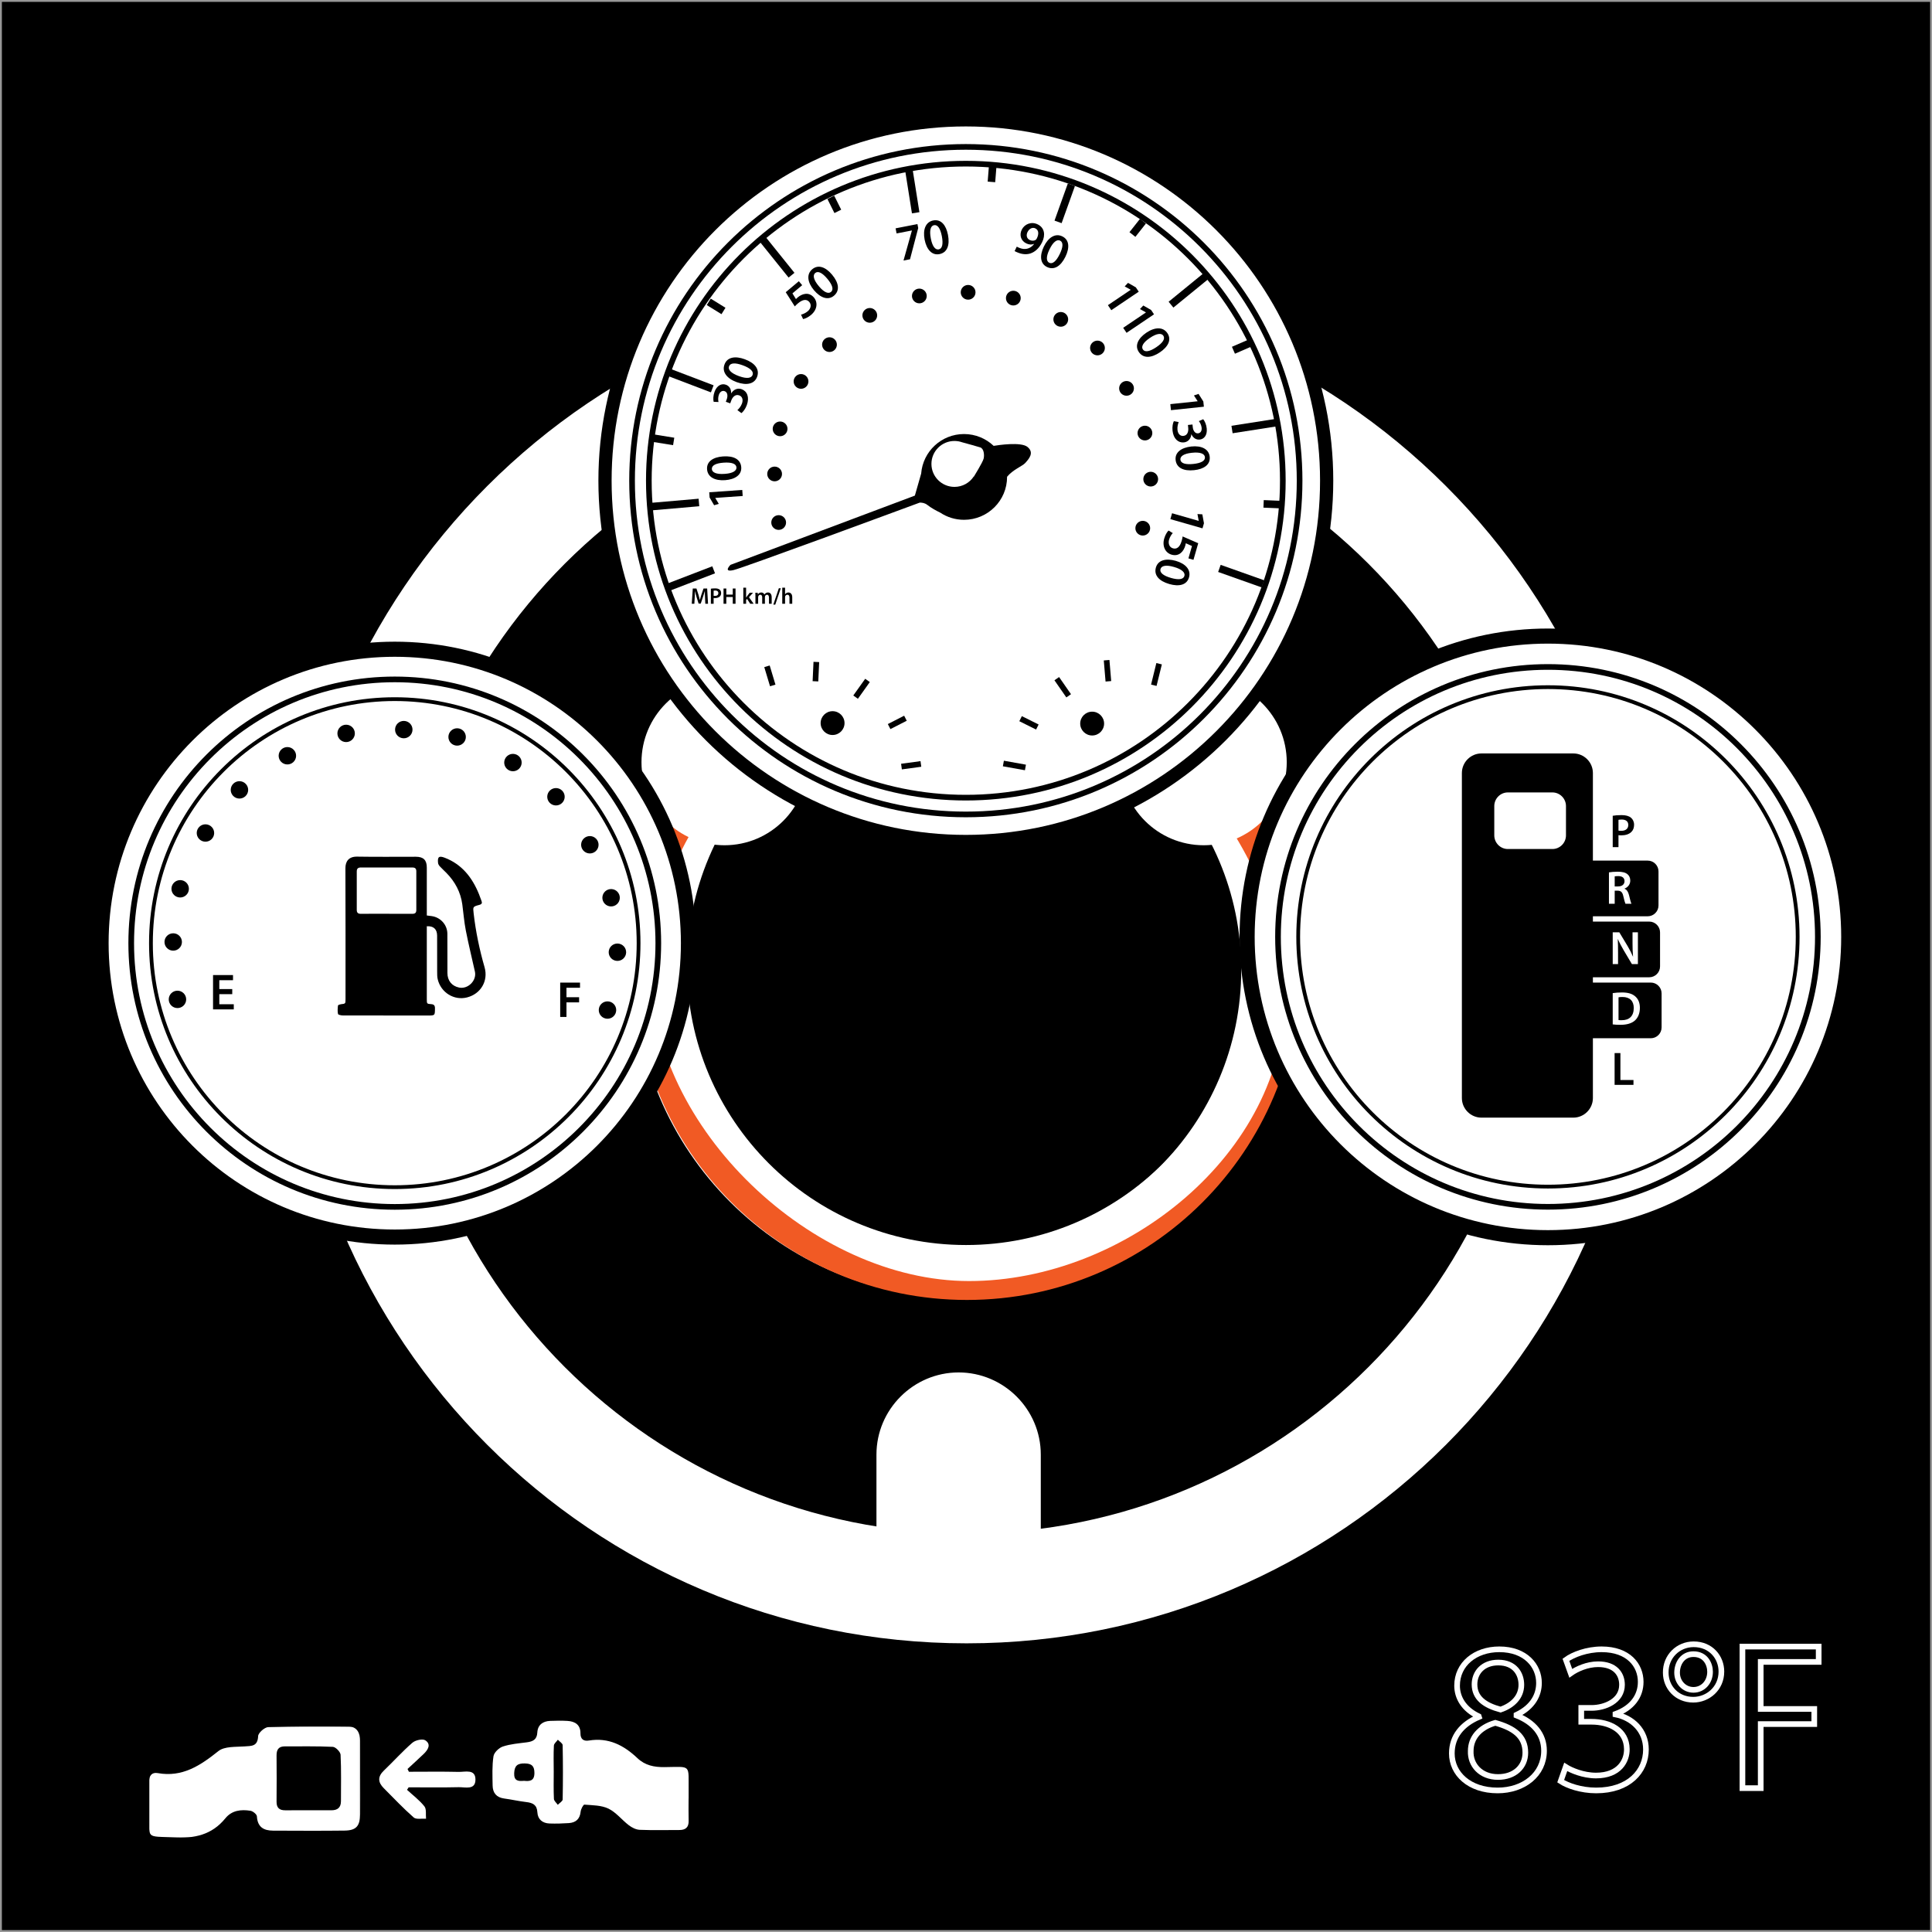 <?xml version="1.0" encoding="UTF-8"?>
<svg width="1024px" height="1024px" viewBox="0 0 1024 1024" version="1.1" xmlns="http://www.w3.org/2000/svg" xmlns:xlink="http://www.w3.org/1999/xlink">
    <!-- Generator: Sketch 61.2 (89653) - https://sketch.com -->
    <title>Desktop</title>
    <desc>Created with Sketch.</desc>
    <defs>
        <polygon id="path-1" points="0 0.987 111.959 0.987 111.959 60 0 60"></polygon>
    </defs>
    <g id="Desktop" stroke="none" stroke-width="1" fill="none" fill-rule="evenodd">
        <rect fill="#BCAEAE" x="0" y="0" width="1024" height="1024"></rect>
        <rect id="backgroundw1" stroke="#979797" fill="#FFFFFF" x="0.5" y="0.5" width="1023" height="1023"></rect>
        <g id="minitype" transform="translate(388, 472)" fill="#000000">
            <path d="M86.544,0.035 C80.342,0.107 74.135,0.154 67.934,0.021 C65.84,-0.024 64.898,0.663 64.275,2.678 C59.557,17.948 54.732,33.185 49.923,48.428 C48.263,53.694 46.555,58.946 44.868,64.204 C43.938,63.134 43.534,62.07 43.188,60.987 C36.973,41.485 30.746,21.987 24.592,2.466 C24.04,0.716 23.299,-0.02 21.366,0.022 C15.347,0.153 9.32,0.206 3.304,0.006 C0.603,-0.084 -0.009,0.824 0,3.409 C0.093,28.483 0.058,53.558 0.059,78.633 L0.059,81.733 L16.138,81.733 L16.138,23.169 C16.778,23.626 17.005,24.107 17.166,24.61 C23.03,42.881 28.916,61.145 34.703,79.441 C35.294,81.311 36.091,82.062 38.098,81.985 C42.198,81.828 46.316,81.783 50.411,81.989 C52.749,82.107 53.741,81.27 54.418,79.081 C59.82,61.62 65.33,44.193 70.815,26.758 C71.182,25.591 71.611,24.444 72.011,23.287 C72.214,23.329 72.417,23.371 72.621,23.413 L72.621,81.817 L88.754,81.817 C88.845,81.045 88.961,80.517 88.961,79.989 C88.969,54.091 88.951,28.192 89,2.294 C89.003,0.386 88.221,0.015 86.544,0.035" id="Fill-4"></path>
            <path d="M208.907,0.024 C205.534,0.214 202.132,0.244 198.763,0.023 C196.189,-0.146 195.544,0.738 195.559,3.232 C195.662,20.47 195.614,37.708 195.616,54.947 L195.616,57.85 C194.546,57.144 193.976,56.27 193.474,55.358 C183.75,37.709 174.006,20.07 164.36,2.379 C163.381,0.584 162.243,-0.018 160.268,0.036 C155.607,0.162 150.933,0.243 146.281,0.012 C143.528,-0.125 142.989,0.876 143,3.414 C143.092,25.668 143.054,47.923 143.054,70.178 C143.054,73.279 142.965,76.384 143.112,79.479 C143.148,80.237 143.93,81.586 144.403,81.601 C149.299,81.758 154.201,81.698 159.291,81.698 L159.291,24.455 C159.491,24.396 159.69,24.336 159.89,24.277 C160.184,24.697 160.519,25.094 160.765,25.54 C169.41,41.183 178.039,56.835 186.693,72.472 C188.366,75.496 189.459,79.549 192.049,81.154 C194.517,82.683 198.59,81.664 201.958,81.707 C205.209,81.749 208.46,81.717 211.944,81.717 L211.944,76.939 C211.944,52.313 211.908,27.686 212,3.061 C212.009,0.609 211.296,-0.11 208.907,0.024" id="Fill-6"></path>
            <path d="M111.271,0.01 C108.795,-0.094 107.99,0.552 108,3.171 C108.099,28.511 108.054,53.852 108.06,79.192 C108.06,80.155 108.164,81.118 108.216,82 L125,82 L125,0.064 C120.233,0.064 115.745,0.199 111.271,0.01" id="Fill-8"></path>
            <path d="M231,2.838 C231.064,28.269 231.037,53.7 231.042,79.131 C231.042,80.024 231.124,80.917 231.177,82 L247.72,82 C247.832,81.47 247.936,81.203 247.937,80.936 C247.955,54.68 247.954,28.423 248,2.166 C248.003,0.413 247.27,-0.011 245.694,0.02 C241.698,0.1 237.694,0.18 233.704,0.008 C231.474,-0.088 230.994,0.72 231,2.838" id="Fill-10"></path>
        </g>
        <path d="M509.051,668.005 C423.565,666.129 356.187,596.333 356.826,512.054 C357.492,424.128 430.837,354.54 518.513,358.288 C602.348,361.872 667.58,430.986 667.02,513.95 C666.428,601.578 594.237,669.469 509.051,668.005 L509.051,668.005 Z M920.752,416.246 C836.61,416.248 752.469,416.234 668.327,416.319 C665.59,416.322 664.084,415.435 662.601,413.218 C642.39,383.002 615.588,360.593 582.057,346.452 C547.138,331.726 510.938,328.266 473.961,336.354 C426.074,346.826 388.588,372.957 361.099,413.414 C359.715,415.451 358.378,416.309 355.858,416.307 C272.723,416.237 189.589,416.251 106.454,416.253 L100,416.253 C101.183,417.508 101.785,418.182 102.423,418.818 C109.351,425.73 116.36,432.564 123.166,439.594 C124.987,441.475 126.797,442.173 129.371,442.171 C200.328,442.104 271.285,442.109 342.242,442.109 C343.129,442.109 344.015,442.191 345.183,442.25 C344.855,443.259 344.615,444.011 344.368,444.761 C341.733,452.739 338.913,460.663 336.565,468.724 C335.779,471.422 334.825,472.25 332.004,472.245 C274.688,472.151 217.373,472.172 160.058,472.17 L156.093,472.17 C156.862,473.058 157.229,473.537 157.65,473.959 C165.017,481.338 172.424,488.676 179.731,496.113 C181.133,497.54 182.548,498.079 184.542,498.077 C232.335,498.026 280.128,498.04 327.921,498.043 L331.229,498.043 L331.229,528.194 L212.646,528.194 L212.136,529.159 C212.899,529.669 213.769,530.07 214.408,530.704 C221.228,537.463 228.081,544.191 234.76,551.087 C236.747,553.138 238.732,554.041 241.653,554.03 C272.05,553.92 302.448,553.981 332.845,553.919 C334.965,553.915 335.709,554.578 336.328,556.649 C338.759,564.784 341.504,572.825 344.148,580.896 C344.447,581.809 344.842,582.692 345.418,584.163 L268.123,584.163 C269.019,585.168 269.416,585.661 269.862,586.105 C277.11,593.337 284.402,600.528 291.589,607.821 C293.043,609.297 294.505,609.945 296.598,609.937 C316.557,609.867 336.516,609.923 356.476,609.846 C358.45,609.839 359.593,610.458 360.695,612.084 C390.487,656.065 431.445,682.907 484.005,691.62 C510.785,696.058 537.308,694.27 563.277,686.419 C604.949,673.822 637.948,649.311 662.312,613.293 C664.053,610.721 665.857,609.799 668.93,609.821 C688.43,609.961 707.933,609.934 727.434,609.813 C728.959,609.804 730.846,609.045 731.938,607.989 C739.363,600.811 746.623,593.463 753.924,586.158 C754.447,585.635 754.871,585.015 755.815,583.861 L678.69,583.861 C679.028,582.801 679.24,582.118 679.464,581.439 C682.149,573.289 685.001,565.188 687.425,556.961 C688.147,554.509 689.088,553.902 691.495,553.909 C722.075,553.989 752.655,553.944 783.235,554.001 C785.215,554.005 786.681,553.51 788.085,552.09 C795.538,544.549 803.076,537.091 810.568,529.588 C810.89,529.265 811.044,528.774 811.501,527.966 L692.618,527.966 L692.618,498.044 L696.091,498.044 C743.701,498.042 791.311,498.027 838.921,498.073 C841.176,498.075 842.823,497.486 844.445,495.824 C851.529,488.562 858.77,481.452 865.943,474.276 C866.473,473.745 866.914,473.125 867.71,472.169 C866.324,472.169 865.509,472.168 864.692,472.169 C852.332,472.171 839.972,472.174 827.611,472.174 C782.29,472.175 736.969,472.155 691.647,472.227 C689.146,472.23 688.127,471.651 687.375,469.043 C685.023,460.89 682.182,452.878 679.531,444.812 C679.263,443.998 678.994,443.184 678.637,442.097 C679.969,442.097 680.878,442.096 681.786,442.097 C705.865,442.105 729.945,442.12 754.025,442.121 C800.994,442.125 847.963,442.109 894.932,442.161 C897.203,442.164 898.821,441.544 900.44,439.883 C907.456,432.68 914.633,425.633 921.743,418.521 C922.341,417.923 922.877,417.263 923.788,416.246 L920.752,416.246 Z" id="logo" fill="#000000"></path>
        <path d="M511.5,668 C426.172,668 357,598.828 357,513.5 C357,428.172 426.172,359 511.5,359 C596.828,359 666,428.172 666,513.5 C666,598.828 596.828,668 511.5,668 M687.36,466.231 C685.529,459.342 683.312,452.611 680.719,446.069 C841.312,453.522 905,356.443 905,356.443 L892.033,309.268 C834.086,420.078 681.209,414.611 663.873,413.62 C631.355,363.922 575.173,331.076 511.301,331.076 C448.299,331.076 392.769,363.031 360.061,411.598 C326.459,412.51 191.581,409.524 137.967,307 L125,354.174 C125,354.174 186.946,448.602 342.709,444.051 C339.95,450.771 337.582,457.693 335.633,464.789 C298.326,468.759 192.806,473.53 138.812,409.692 L129.087,444.434 C129.087,444.434 181.345,513.011 329.798,497.689 C329.375,502.75 329.147,507.867 329.147,513.039 C329.147,517.135 329.296,521.196 329.564,525.225 C307.25,529.498 242.352,539.33 192.784,520.762 L210.522,555.357 C210.522,555.357 257.472,574.337 334.025,555.007 C336.341,564.803 339.445,574.294 343.274,583.408 C325.079,589.414 294.064,595.035 251.159,586.609 L262.862,611.028 C262.862,611.028 315.749,618.766 354.118,605.026 C385.755,658.855 444.298,695 511.301,695 C578.546,695 637.273,658.595 668.83,604.443 C707.386,622.042 767.138,613.296 767.138,613.296 L778.841,588.878 C729.574,598.553 695.987,589.708 679.484,583.025 C683.204,574.117 686.232,564.85 688.508,555.291 C769.463,577.844 819.478,557.626 819.478,557.626 L837.215,523.031 C779.106,544.799 699.924,527.534 692.992,525.955 C693.292,521.687 693.455,517.382 693.455,513.039 C693.455,508.365 693.277,503.734 692.931,499.149 C846.952,517.513 900.913,446.702 900.913,446.702 L891.188,411.96 C833.271,480.437 716.064,469.971 687.36,466.231" id="logowing" fill="#505050"></path>
        <path d="M509.051,668.005 C423.565,666.129 356.187,596.333 356.826,512.054 C357.492,424.128 430.837,354.54 518.513,358.288 C602.348,361.872 667.58,430.986 667.02,513.95 C666.428,601.578 594.237,669.469 509.051,668.005 L509.051,668.005 Z M920.752,416.246 C836.61,416.248 752.469,416.234 668.327,416.319 C665.59,416.322 664.084,415.435 662.601,413.218 C642.39,383.002 615.588,360.593 582.057,346.452 C547.138,331.726 510.938,328.266 473.961,336.354 C426.074,346.826 388.588,372.957 361.099,413.414 C359.715,415.451 358.378,416.309 355.858,416.307 C272.723,416.237 189.589,416.251 106.454,416.253 L100,416.253 C101.183,417.508 101.785,418.182 102.423,418.818 C109.351,425.73 116.36,432.564 123.166,439.594 C124.987,441.475 126.797,442.173 129.371,442.171 C200.328,442.104 271.285,442.109 342.242,442.109 C343.129,442.109 344.015,442.191 345.183,442.25 C344.855,443.259 344.615,444.011 344.368,444.761 C341.733,452.739 338.913,460.663 336.565,468.724 C335.779,471.422 334.825,472.25 332.004,472.245 C274.688,472.151 217.373,472.172 160.058,472.17 L156.093,472.17 C156.862,473.058 157.229,473.537 157.65,473.959 C165.017,481.338 172.424,488.676 179.731,496.113 C181.133,497.54 182.548,498.079 184.542,498.077 C232.335,498.026 280.128,498.04 327.921,498.043 L331.229,498.043 L331.229,528.194 L212.646,528.194 L212.136,529.159 C212.899,529.669 213.769,530.07 214.408,530.704 C221.228,537.463 228.081,544.191 234.76,551.087 C236.747,553.138 238.732,554.041 241.653,554.03 C272.05,553.92 302.448,553.981 332.845,553.919 C334.965,553.915 335.709,554.578 336.328,556.649 C338.759,564.784 341.504,572.825 344.148,580.896 C344.447,581.809 344.842,582.692 345.418,584.163 L268.123,584.163 C269.019,585.168 269.416,585.661 269.862,586.105 C277.11,593.337 284.402,600.528 291.589,607.821 C293.043,609.297 294.505,609.945 296.598,609.937 C316.557,609.867 336.516,609.923 356.476,609.846 C358.45,609.839 359.593,610.458 360.695,612.084 C390.487,656.065 431.445,682.907 484.005,691.62 C510.785,696.058 537.308,694.27 563.277,686.419 C604.949,673.822 637.948,649.311 662.312,613.293 C664.053,610.721 665.857,609.799 668.93,609.821 C688.43,609.961 707.933,609.934 727.434,609.813 C728.959,609.804 730.846,609.045 731.938,607.989 C739.363,600.811 746.623,593.463 753.924,586.158 C754.447,585.635 754.871,585.015 755.815,583.861 L678.69,583.861 C679.028,582.801 679.24,582.118 679.464,581.439 C682.149,573.289 685.001,565.188 687.425,556.961 C688.147,554.509 689.088,553.902 691.495,553.909 C722.075,553.989 752.655,553.944 783.235,554.001 C785.215,554.005 786.681,553.51 788.085,552.09 C795.538,544.549 803.076,537.091 810.568,529.588 C810.89,529.265 811.044,528.774 811.501,527.966 L692.618,527.966 L692.618,498.044 L696.091,498.044 C743.701,498.042 791.311,498.027 838.921,498.073 C841.176,498.075 842.823,497.486 844.445,495.824 C851.529,488.562 858.77,481.452 865.943,474.276 C866.473,473.745 866.914,473.125 867.71,472.169 C866.324,472.169 865.509,472.168 864.692,472.169 C852.332,472.171 839.972,472.174 827.611,472.174 C782.29,472.175 736.969,472.155 691.647,472.227 C689.146,472.23 688.127,471.651 687.375,469.043 C685.023,460.89 682.182,452.878 679.531,444.812 C679.263,443.998 678.994,443.184 678.637,442.097 C679.969,442.097 680.878,442.096 681.786,442.097 C705.865,442.105 729.945,442.12 754.025,442.121 C800.994,442.125 847.963,442.109 894.932,442.161 C897.203,442.164 898.821,441.544 900.44,439.883 C907.456,432.68 914.633,425.633 921.743,418.521 C922.341,417.923 922.877,417.263 923.788,416.246 L920.752,416.246 Z" id="logo2" fill="#000000"></path>
        <rect id="backgroundb1" stroke="#979797" fill="#000000" x="0.5" y="0.5" width="1023" height="1023"></rect>
        <path d="M512,338 C608.098,338 686,415.903 686,512.001 C686,608.097 608.098,686 512,686 C415.902,686 338,608.097 338,512.001 C338,415.903 415.902,338 512,338 Z M512,364.117 C430.326,364.117 364.116,430.326 364.116,512.001 C364.116,593.674 430.326,659.884 512,659.884 C593.674,659.884 659.884,593.674 659.884,512.001 C659.884,430.326 593.674,364.117 512,364.117 Z" id="wheel-inner" fill="#FFFFFF"></path>
        <path d="M512.313,812.82 C346.001,812.82 211.18,677.998 211.18,511.687 C211.18,345.376 346.001,210.554 512.313,210.554 C678.624,210.554 813.445,345.376 813.445,511.687 C813.445,677.998 678.624,812.82 512.313,812.82 M512.313,157.374 C316.632,157.374 158,316.006 158,511.687 C158,707.369 316.632,866 512.313,866 C707.994,866 866.625,707.369 866.625,511.687 C866.625,316.006 707.994,157.374 512.313,157.374" id="wheel-outer" fill="#FFFFFF"></path>
        <path d="M551.64,814.558 L551.64,770.968 C551.64,747.014 532.042,727.417 508.089,727.417 C484.136,727.417 464.538,747.014 464.538,770.968 L464.538,813.35 C333.629,792.784 230.327,689.054 210.41,557.931 L254.799,557.931 C278.753,557.931 298.351,538.332 298.351,514.38 C298.351,490.427 278.753,470.829 254.799,470.829 L209.646,470.829 C229.616,321.493 357.509,206.31 512.31,206.31 C667.755,206.31 796.073,322.452 815.223,472.693 L767.982,472.693 C744.029,472.693 724.431,492.29 724.431,516.244 C724.431,540.197 744.029,559.795 767.982,559.795 L813.917,559.795 C792.865,692.837 685.905,797.295 551.64,814.558 M512.31,152.38 C313.868,152.38 153,313.249 153,511.69 C153,710.131 313.868,871 512.31,871 C710.752,871 871.621,710.131 871.621,511.69 C871.621,313.249 710.752,152.38 512.31,152.38" id="wheel2-outer" fill="#FFFFFF"></path>
        <g id="wheel2-inner" transform="translate(336, 336)">
            <path d="M174,325.884 C92.326,325.884 26.116,259.674 26.116,178 C26.116,96.326 92.326,30.116 174,30.116 C255.674,30.116 321.884,96.326 321.884,178 C321.884,259.674 255.674,325.884 174,325.884 M174,4 C77.903,4 0,81.902 0,178 C0,274.098 77.903,352 174,352 C270.098,352 348,274.098 348,178 C348,81.902 270.098,4 174,4" id="white2" fill="#FFFFFF"></path>
            <path d="M177.635,342.984 C94.787,342.984 9.123,261.755 9.123,178.907 C9.123,96.06 93.679,12.612 176.526,12.612 C259.373,12.612 345.038,109.363 345.038,192.211 C345.038,275.058 260.482,342.984 177.635,342.984 M176.5,0 C79.022,0 0,79.021 0,176.5 C0,273.978 79.022,353 176.5,353 C273.979,353 353,273.978 353,176.5 C353,79.021 273.979,0 176.5,0" id="orange2" fill="#F15A24"></path>
        </g>
        <circle id="circle1" fill="#FFFFFF" cx="384" cy="404" r="44"></circle>
        <circle id="circle2" fill="#FFFFFF" cx="511" cy="375" r="59"></circle>
        <circle id="circle3" fill="#FFFFFF" cx="638" cy="404" r="44"></circle>
        <g id="speed" transform="translate(319.5, 63)">
            <g id="speed-details" transform="translate(0.5, 0)">
                <path d="M384.956,192.206 C384.956,298.329 298.926,384.358 192.804,384.358 C86.682,384.358 0.652,298.329 0.652,192.206 C0.652,86.084 86.682,0.055 192.804,0.055 C298.926,0.055 384.956,86.084 384.956,192.206" id="whitespeed" fill="#FFFFFF"></path>
                <path d="M359.923,191.761 C359.923,284.553 284.702,359.775 191.91,359.775 C99.12,359.775 23.898,284.553 23.898,191.761 C23.898,98.971 99.12,23.749 191.91,23.749 C284.702,23.749 359.923,98.971 359.923,191.761 Z" id="speed-stroke-1" stroke="#000000" stroke-width="3"></path>
                <path d="M383.157,191.761 C383.157,297.385 297.533,383.009 191.91,383.009 C86.289,383.009 0.665,297.385 0.665,191.761 C0.665,86.138 86.289,0.514 191.91,0.514 C297.533,0.514 383.157,86.138 383.157,191.761 Z" id="speed-stroke3" stroke="#000000" stroke-width="7"></path>
                <path d="M368.815,191.761 C368.815,289.464 289.613,368.667 191.911,368.667 C94.208,368.667 15.004,289.464 15.004,191.761 C15.004,94.059 94.208,14.856 191.911,14.856 C289.613,14.856 368.815,94.059 368.815,191.761 Z" id="speed-stroke2" stroke="#000000" stroke-width="3"></path>
                <g id="speed-ticks" transform="translate(24.796, 24.122)" stroke="#000000" stroke-width="4">
                    <line x1="136.815" y1="2.23" x2="140.532" y2="25.653" id="Stroke-9"></line>
                    <line x1="216.003" y1="30.485" x2="223.068" y2="10.781" id="Stroke-11"></line>
                    <line x1="275.86" y1="74.355" x2="294.077" y2="59.485" id="Stroke-13"></line>
                    <line x1="308.205" y1="140.532" x2="331.999" y2="136.815" id="Stroke-15"></line>
                    <line x1="301.514" y1="214.145" x2="324.563" y2="222.324" id="Stroke-17"></line>
                    <line x1="324.935" y1="179.941" x2="333.858" y2="180.313" id="Stroke-19"></line>
                    <line x1="308.949" y1="98.521" x2="317.5" y2="94.803" id="Stroke-21"></line>
                    <line x1="255.412" y1="37.178" x2="260.99" y2="30.115" id="Stroke-23"></line>
                    <line x1="180.685" y1="9.294" x2="181.428" y2="-5.5067062e-14" id="Stroke-25"></line>
                    <line x1="99.265" y1="24.909" x2="95.547" y2="17.473" id="Stroke-27"></line>
                    <line x1="74.727" y1="58.741" x2="59.485" y2="39.78" id="Stroke-29"></line>
                    <line x1="38.664" y1="77.701" x2="30.857" y2="72.868" id="Stroke-31"></line>
                    <line x1="32.716" y1="118.969" x2="9.294" y2="110.047" id="Stroke-33"></line>
                    <line x1="12.268" y1="146.853" x2="0.742" y2="144.994" id="Stroke-35"></line>
                    <line x1="25.653" y1="179.198" x2="-5.32907052e-15" y2="181.429" id="Stroke-37"></line>
                    <line x1="33.46" y1="214.889" x2="9.294" y2="224.183" id="Stroke-39"></line>
                </g>
                <g id="numbers" transform="translate(50.984, 48.876)" fill="#000000" fill-rule="nonzero">
                    <path d="M109.502,24 L116.927,8.583 L116.927,6.45 L105.128,6.45 L105.128,9.204 L113.39,9.204 L113.39,9.258 L105.992,24 L109.502,24 Z M125.324,24.297 C129.509,24.297 131.723,20.76 131.723,15.117 C131.723,9.933 129.752,6.153 125.513,6.153 C121.409,6.153 119.087,9.825 119.087,15.279 C119.114,20.625 121.274,24.297 125.324,24.297 Z M125.432,21.759 C123.643,21.759 122.47,19.657 122.436,15.603 L122.435,15.279 C122.408,10.878 123.65,8.691 125.432,8.691 C127.43,8.691 128.402,11.094 128.402,15.171 C128.402,19.383 127.376,21.759 125.432,21.759 Z" id="70" transform="translate(118.426, 15.225) rotate(-11) translate(-118.426, -15.225) "></path>
                    <path d="M50.999,51.509 C55.319,51.509 58.1,48.782 58.1,45.434 C58.1,43.301 57.128,41.816 55.805,40.979 C54.617,40.196 53.078,39.845 51.539,39.845 C51.026,39.845 50.675,39.872 50.27,39.926 L50.783,36.416 L57.533,36.416 L57.533,33.662 L48.461,33.662 L47.3,42.518 C48.002,42.41 48.731,42.356 49.703,42.356 C53.213,42.356 54.698,43.679 54.698,45.677 C54.698,47.783 52.835,48.89 50.891,48.89 C49.298,48.89 47.786,48.377 47.03,47.972 L46.355,50.483 C47.273,50.996 48.974,51.509 50.999,51.509 Z M66.848,51.509 C71.033,51.509 73.247,47.972 73.247,42.329 C73.247,37.145 71.276,33.365 67.037,33.365 C62.933,33.365 60.611,37.037 60.611,42.491 C60.638,47.837 62.798,51.509 66.848,51.509 Z M66.956,48.971 C65.167,48.971 63.994,46.869 63.96,42.815 L63.959,42.491 C63.932,38.09 65.174,35.903 66.956,35.903 C68.954,35.903 69.926,38.306 69.926,42.383 C69.926,46.595 68.9,48.971 66.956,48.971 Z" id="50" transform="translate(59.801, 42.437) rotate(-40) translate(-59.801, -42.437) "></path>
                    <path d="M10.435,100.695 C14.862,100.695 17.392,98.303 17.392,95.278 C17.392,92.859 15.632,91.209 13.46,90.824 L13.46,90.769 C15.659,89.999 16.759,88.459 16.759,86.589 C16.759,84.252 14.862,82.217 11.177,82.217 C9.032,82.217 7.053,82.877 6.035,83.592 L6.805,86.039 C7.548,85.544 9.005,84.912 10.462,84.912 C12.415,84.912 13.322,85.929 13.322,87.139 C13.322,88.926 11.342,89.641 9.775,89.641 L8.263,89.641 L8.263,92.116 L9.83,92.116 C11.892,92.116 13.872,93.024 13.872,95.141 C13.899,96.543 12.855,98.001 10.27,98.001 C8.565,98.001 6.888,97.313 6.2,96.901 L5.43,99.458 C6.393,100.09 8.263,100.695 10.435,100.695 Z M26.356,100.695 C30.618,100.695 32.873,97.093 32.873,91.346 C32.873,86.067 30.865,82.217 26.548,82.217 C22.369,82.217 20.004,85.957 20.004,91.511 C20.031,96.956 22.231,100.695 26.356,100.695 Z M26.466,98.111 C24.644,98.111 23.449,95.97 23.414,91.841 L23.414,91.511 C23.386,87.029 24.651,84.802 26.466,84.802 C28.501,84.802 29.491,87.249 29.491,91.401 C29.491,95.691 28.446,98.111 26.466,98.111 Z" id="30" transform="translate(19.151, 91.456) rotate(-70) translate(-19.151, -91.456) "></path>
                    <path d="M7.585,151.513 L7.585,133.963 L4.804,133.963 L0.538,136.069 L1.105,138.58 L4.318,136.96 L4.372,136.96 L4.372,151.513 L7.585,151.513 Z M19.627,151.81 C23.812,151.81 26.026,148.273 26.026,142.63 C26.026,137.446 24.055,133.666 19.816,133.666 C15.712,133.666 13.39,137.338 13.39,142.792 C13.417,148.138 15.577,151.81 19.627,151.81 Z M19.735,149.272 C17.946,149.272 16.772,147.17 16.738,143.116 L16.738,142.792 C16.711,138.391 17.953,136.204 19.735,136.204 C21.733,136.204 22.705,138.607 22.705,142.684 C22.705,146.896 21.679,149.272 19.735,149.272 Z" id="10" transform="translate(13.282, 142.738) rotate(-94) translate(-13.282, -142.738) "></path>
                    <path d="M171.519,27.313 C173.868,27.151 175.974,26.341 177.513,24.91 C179.322,23.182 180.564,20.509 180.564,16.756 C180.564,12.49 178.377,9.277 174.3,9.277 C170.547,9.277 167.955,12.193 167.955,15.541 C167.955,18.781 170.223,20.995 173.274,20.995 C174.975,20.995 176.217,20.428 177.108,19.429 L177.162,19.456 C176.838,21.103 176.055,22.426 174.921,23.344 C173.949,24.127 172.653,24.586 171.357,24.694 C170.547,24.775 170.034,24.802 169.521,24.748 L169.521,27.367 C170.007,27.394 170.763,27.394 171.519,27.313 Z M174.138,18.565 C172.302,18.565 171.276,17.161 171.249,15.352 C171.249,13.219 172.464,11.734 174.138,11.734 C176.298,11.734 177.189,13.786 177.162,16.162 C177.162,16.621 177.081,16.891 176.973,17.107 C176.46,17.944 175.488,18.565 174.138,18.565 Z M188.637,27.421 C192.822,27.421 195.036,23.884 195.036,18.241 C195.036,13.057 193.065,9.277 188.826,9.277 C184.722,9.277 182.4,12.949 182.4,18.403 C182.427,23.749 184.587,27.421 188.637,27.421 Z M188.745,24.883 C186.956,24.883 185.782,22.781 185.748,18.727 L185.748,18.403 C185.721,14.002 186.963,11.815 188.745,11.815 C190.743,11.815 191.715,14.218 191.715,18.295 C191.715,22.507 190.689,24.883 188.745,24.883 Z" id="90" transform="translate(181.495, 18.349) rotate(26) translate(-181.495, -18.349) "></path>
                    <path d="M219.601,67.124 L219.601,49.574 L216.82,49.574 L212.554,51.68 L213.121,54.191 L216.334,52.571 L216.388,52.571 L216.388,67.124 L219.601,67.124 Z M234.073,67.124 L234.073,49.574 L231.292,49.574 L227.026,51.68 L227.593,54.191 L230.806,52.571 L230.86,52.571 L230.86,67.124 L234.073,67.124 Z M246.115,67.421 C250.3,67.421 252.514,63.884 252.514,58.241 C252.514,53.057 250.543,49.277 246.304,49.277 C242.2,49.277 239.878,52.949 239.878,58.403 C239.905,63.749 242.065,67.421 246.115,67.421 Z M246.223,64.883 C244.434,64.883 243.261,62.781 243.227,58.727 L243.226,58.403 C243.199,54.002 244.441,51.815 246.223,51.815 C248.221,51.815 249.193,54.218 249.193,58.295 C249.193,62.507 248.167,64.883 246.223,64.883 Z" id="110" transform="translate(232.534, 58.349) rotate(56) translate(-232.534, -58.349) "></path>
                    <path d="M246.79,126.24 L246.79,108.69 L244.009,108.69 L239.743,110.796 L240.31,113.307 L243.523,111.687 L243.577,111.687 L243.577,126.24 L246.79,126.24 Z M257.671,126.537 C262.018,126.537 264.502,124.188 264.502,121.218 C264.502,118.842 262.774,117.222 260.641,116.844 L260.641,116.79 C262.801,116.034 263.881,114.522 263.881,112.686 C263.881,110.391 262.018,108.393 258.4,108.393 C256.294,108.393 254.35,109.041 253.351,109.743 L254.107,112.146 C254.836,111.66 256.267,111.039 257.698,111.039 C259.615,111.039 260.506,112.038 260.506,113.226 C260.506,114.981 258.562,115.683 257.023,115.683 L255.538,115.683 L255.538,118.113 L257.077,118.113 C259.102,118.113 261.046,119.004 261.046,121.083 C261.073,122.46 260.047,123.891 257.509,123.891 C255.835,123.891 254.188,123.216 253.513,122.811 L252.757,125.322 C253.702,125.943 255.538,126.537 257.671,126.537 Z M273.304,126.537 C277.489,126.537 279.703,123 279.703,117.357 C279.703,112.173 277.732,108.393 273.493,108.393 C269.389,108.393 267.067,112.065 267.067,117.519 C267.094,122.865 269.254,126.537 273.304,126.537 Z M273.412,123.999 C271.623,123.999 270.449,121.897 270.415,117.844 L270.415,117.519 C270.388,113.118 271.63,110.931 273.412,110.931 C275.41,110.931 276.382,113.334 276.382,117.411 C276.382,121.623 275.356,123.999 273.412,123.999 Z" id="130" transform="translate(259.723, 117.465) rotate(84) translate(-259.723, -117.465) "></path>
                    <path d="M241.195,187.119 L241.195,169.404 L238.388,169.404 L234.082,171.53 L234.654,174.064 L237.898,172.429 L237.952,172.429 L237.952,187.119 L241.195,187.119 Z M251.961,187.419 C256.321,187.419 259.129,184.666 259.129,181.287 C259.129,179.134 258.147,177.635 256.812,176.79 C255.613,175.999 254.059,175.645 252.506,175.645 C251.988,175.645 251.634,175.672 251.225,175.727 L251.743,172.184 L258.556,172.184 L258.556,169.404 L249.399,169.404 L248.227,178.343 C248.936,178.234 249.671,178.18 250.653,178.18 C254.196,178.18 255.695,179.515 255.695,181.532 C255.695,183.658 253.814,184.775 251.852,184.775 C250.244,184.775 248.717,184.257 247.954,183.849 L247.273,186.383 C248.2,186.901 249.917,187.419 251.961,187.419 Z M267.959,187.419 C272.183,187.419 274.418,183.849 274.418,178.153 C274.418,172.92 272.429,169.104 268.15,169.104 C264.007,169.104 261.663,172.811 261.663,178.316 C261.691,183.712 263.871,187.419 267.959,187.419 Z M268.068,184.857 C266.215,184.857 265.016,182.622 265.043,178.316 C265.016,173.874 266.269,171.666 268.068,171.666 C270.085,171.666 271.066,174.092 271.066,178.207 C271.066,182.459 270.03,184.857 268.068,184.857 Z" id="150" transform="translate(254.25, 178.262) rotate(106) translate(-254.25, -178.262) "></path>
                </g>
                <g id="speed-bottom-details" transform="translate(86.516, 286.922)">
                    <line x1="-5.10702591e-15" y1="3.232" x2="3.056" y2="13.381" id="Stroke-42" stroke="#000000" stroke-width="3"></line>
                    <line x1="26.159" y1="0.932" x2="25.691" y2="11.182" id="Stroke-44" stroke="#000000" stroke-width="3"></line>
                    <line x1="53.28" y1="10.717" x2="46.968" y2="19.57" id="Stroke-46" stroke="#000000" stroke-width="3"></line>
                    <line x1="64.738" y1="35.179" x2="73.389" y2="30.753" id="Stroke-48" stroke="#000000" stroke-width="3"></line>
                    <line x1="71.286" y1="56.382" x2="81.573" y2="54.983" id="Stroke-50" stroke="#000000" stroke-width="3"></line>
                    <line x1="125.297" y1="54.75" x2="136.987" y2="56.847" id="Stroke-52" stroke="#000000" stroke-width="3"></line>
                    <line x1="134.415" y1="30.987" x2="143.301" y2="35.414" id="Stroke-54" stroke="#000000" stroke-width="3"></line>
                    <line x1="153.589" y1="9.784" x2="159.901" y2="18.871" id="Stroke-56" stroke="#000000" stroke-width="3"></line>
                    <line x1="180.01" y1="2.7533531e-14" x2="180.946" y2="11.182" id="Stroke-58" stroke="#000000" stroke-width="3"></line>
                    <line x1="207.834" y1="1.863" x2="205.029" y2="13.28" id="Stroke-60" stroke="#000000" stroke-width="3"></line>
                    <path d="M41.101,33.331 C41.101,36.816 38.267,39.642 34.769,39.642 C31.271,39.642 28.436,36.816 28.436,33.331 C28.436,29.847 31.271,27.021 34.769,27.021 C38.267,27.021 41.101,29.847 41.101,33.331" id="random-circle1" fill="#000000"></path>
                    <path d="M178.681,33.591 C178.681,37.076 175.846,39.902 172.349,39.902 C168.851,39.902 166.017,37.076 166.017,33.591 C166.017,30.105 168.851,27.28 172.349,27.28 C175.846,27.28 178.681,30.105 178.681,33.591" id="random-circle2" fill="#000000"></path>
                </g>
                <path d="M48.028,257 L48.208,253.748 C48.268,252.644 48.316,251.36 48.352,250.304 L48.376,250.304 C48.592,251.312 48.88,252.416 49.192,253.448 L50.272,256.904 L51.412,256.904 L52.588,253.4 C52.948,252.38 53.284,251.288 53.548,250.304 L53.584,250.304 C53.572,251.396 53.632,252.656 53.68,253.7 L53.836,257 L55.276,257 L54.808,248.912 L52.888,248.912 L51.772,252.152 C51.46,253.1 51.184,254.096 50.968,254.972 L50.932,254.972 C50.728,254.072 50.476,253.112 50.188,252.164 L49.132,248.912 L47.188,248.912 L46.648,257 L48.028,257 Z M58.24,257 L58.24,253.952 C58.432,253.988 58.684,254 58.96,254 C60.004,254 60.928,253.724 61.516,253.136 C61.972,252.704 62.212,252.068 62.212,251.3 C62.212,250.544 61.9,249.908 61.42,249.512 C60.904,249.08 60.112,248.852 59.032,248.852 C58.036,248.852 57.304,248.924 56.776,249.02 L56.776,257 L58.24,257 Z M58.96,252.848 C58.66,252.848 58.42,252.836 58.24,252.788 L58.24,250.052 C58.396,250.016 58.684,249.98 59.092,249.98 C60.112,249.98 60.736,250.46 60.736,251.36 C60.736,252.308 60.064,252.848 58.96,252.848 Z M64.96,257 L64.96,253.436 L68.38,253.436 L68.38,257 L69.856,257 L69.856,248.912 L68.38,248.912 L68.38,252.152 L64.96,252.152 L64.96,248.912 L63.484,248.912 L63.484,257 L64.96,257 Z M75.448,257 L75.448,255.008 L75.952,254.42 L77.632,257 L79.444,257 L76.972,253.544 L79.132,251.156 L77.356,251.156 L75.94,253.04 C75.784,253.244 75.616,253.496 75.472,253.724 L75.448,253.724 L75.448,248.48 L73.972,248.48 L73.972,257 L75.448,257 Z M81.832,257 L81.832,253.544 C81.832,253.376 81.856,253.208 81.916,253.064 C82.048,252.656 82.42,252.224 82.972,252.224 C83.656,252.224 83.98,252.8 83.98,253.616 L83.98,257 L85.42,257 L85.42,253.496 C85.42,253.328 85.456,253.148 85.492,253.004 C85.648,252.584 86.02,252.224 86.524,252.224 C87.232,252.224 87.568,252.8 87.568,253.772 L87.568,257 L89.008,257 L89.008,253.556 C89.008,251.684 88.024,251.024 87.052,251.024 C86.572,251.024 86.2,251.144 85.876,251.372 C85.6,251.54 85.36,251.78 85.156,252.104 L85.132,252.104 C84.88,251.456 84.28,251.024 83.512,251.024 C82.528,251.024 82,251.564 81.712,252.02 L81.676,252.02 L81.616,251.156 L80.344,251.156 C80.38,251.66 80.392,252.224 80.392,252.896 L80.392,257 L81.832,257 Z M90.904,257.48 L93.832,248.78 L92.8,248.78 L89.872,257.48 L90.904,257.48 Z M96.1,257 L96.1,253.508 C96.1,253.34 96.112,253.184 96.16,253.064 C96.316,252.62 96.724,252.236 97.3,252.236 C98.116,252.236 98.428,252.872 98.428,253.724 L98.428,257 L99.904,257 L99.904,253.556 C99.904,251.684 98.86,251.024 97.864,251.024 C97.492,251.024 97.144,251.12 96.856,251.288 C96.544,251.456 96.304,251.684 96.124,251.96 L96.1,251.96 L96.1,248.48 L94.612,248.48 L94.612,257 L96.1,257 Z" id="MPHkm/h" fill="#000000" fill-rule="nonzero"></path>
            </g>
            <g id="speed-working" transform="translate(0.5, 0)">
                <g id="spinner" transform="translate(0.652, 0.055)">
                    <path d="M223.913,173.813 C220.495,171.044 208.462,172.856 206.005,173.262 C201.914,169.387 196.396,166.996 190.307,166.996 C178.307,166.996 168.493,176.232 167.586,187.956 C166.516,191.725 165.192,196.37 164.244,199.627 L66.51,236.334 C66.51,236.334 62.362,240.468 68.17,239.091 C73.531,237.819 154.433,207.925 166.859,203.329 C168.071,203.343 169.492,203.496 170.847,204.561 C172.964,206.227 175.615,207.648 177.613,208.607 C181.241,211.034 185.608,212.453 190.307,212.453 C202.904,212.453 213.117,202.276 213.117,189.723 C213.117,189.698 213.113,189.674 213.113,189.649 C216.104,185.929 221.309,183.947 222.722,182.364 C224.629,180.227 227.728,176.901 223.913,173.813" id="spin" fill="#000000"></path>
                    <path d="M384.304,192.151 C384.304,298.274 298.274,384.303 192.152,384.303 C86.03,384.303 -2.27373675e-13,298.274 -2.27373675e-13,192.151 C-2.27373675e-13,86.029 86.03,-5.68434189e-14 192.152,-5.68434189e-14 C298.274,-5.68434189e-14 384.304,86.029 384.304,192.151" id="backspin"></path>
                    <path d="M198.9,174.078 C197.492,173.61 192.12,172.135 189.236,171.349 C188.693,171.161 188.138,171.006 187.565,170.895 C187.454,170.864 187.376,170.844 187.376,170.844 L187.387,170.867 C186.687,170.744 185.972,170.668 185.238,170.668 C178.492,170.668 173.026,176.115 173.026,182.835 C173.026,189.556 178.492,195.004 185.238,195.004 C189.511,195.004 193.266,192.812 195.447,189.502 L195.492,189.604 C195.492,189.604 200.199,182.001 200.685,180.062 C201.172,178.121 200.848,174.724 198.9,174.078" id="spin2" fill="#FFFFFF"></path>
                </g>
                <path d="M96.624,213.949 C96.624,216.103 94.873,217.849 92.711,217.849 C90.549,217.849 88.796,216.103 88.796,213.949 C88.796,211.795 90.549,210.05 92.711,210.05 C94.873,210.05 96.624,211.795 96.624,213.949" id="scolor-1" fill="#000000"></path>
                <path d="M94.476,188.206 C94.476,190.359 92.724,192.105 90.562,192.105 C88.401,192.105 86.648,190.359 86.648,188.206 C86.648,186.052 88.401,184.306 90.562,184.306 C92.724,184.306 94.476,186.052 94.476,188.206" id="scolor-2" fill="#000000"></path>
                <path d="M97.379,164.306 C97.379,166.46 95.627,168.206 93.465,168.206 C91.304,168.206 89.551,166.46 89.551,164.306 C89.551,162.152 91.304,160.408 93.465,160.408 C95.627,160.408 97.379,162.152 97.379,164.306" id="scolor-3" fill="#000000"></path>
                <path d="M107.292,141.965 C105.738,143.462 103.26,143.42 101.757,141.871 C100.255,140.323 100.298,137.853 101.852,136.358 C103.406,134.861 105.883,134.902 107.385,136.451 C108.887,137.999 108.846,140.468 107.292,141.965" id="scolor-4" fill="#000000"></path>
                <path d="M122.364,122.468 C120.81,123.965 118.333,123.924 116.831,122.375 C115.329,120.825 115.37,118.356 116.924,116.86 C118.478,115.364 120.956,115.405 122.459,116.953 C123.961,118.503 123.918,120.971 122.364,122.468" id="scolor-5" fill="#000000"></path>
                <path d="M143.724,106.957 C142.17,108.454 139.693,108.411 138.191,106.863 C136.689,105.314 136.73,102.845 138.284,101.349 C139.838,99.852 142.316,99.893 143.819,101.442 C145.321,102.99 145.278,105.46 143.724,106.957" id="scolor-6" fill="#000000"></path>
                <path d="M167.242,97.77 C165.08,97.753 163.341,95.994 163.359,93.84 C163.376,91.686 165.141,89.954 167.303,89.97 C169.464,89.987 171.203,91.747 171.187,93.901 C171.169,96.055 169.404,97.788 167.242,97.77" id="scolor-7" fill="#000000"></path>
                <path d="M193.094,95.83 C190.932,95.812 189.193,94.053 189.211,91.899 C189.228,89.745 190.994,88.014 193.154,88.03 C195.316,88.047 197.055,89.806 197.037,91.96 C197.021,94.113 195.255,95.846 193.094,95.83" id="s-8" fill="#000000"></path>
                <path d="M217.055,98.907 C214.893,98.89 213.154,97.131 213.171,94.977 C213.188,92.823 214.954,91.091 217.116,91.107 C219.277,91.125 221.015,92.884 220.999,95.038 C220.982,97.192 219.216,98.925 217.055,98.907" id="s-9" fill="#000000"></path>
                <path d="M239.399,108.958 C237.908,107.398 237.97,104.93 239.536,103.445 C241.102,101.96 243.58,102.02 245.069,103.58 C246.559,105.14 246.498,107.61 244.932,109.095 C243.366,110.58 240.889,110.519 239.399,108.958" id="s-10" fill="#000000"></path>
                <path d="M258.848,124.128 C257.357,122.567 257.42,120.099 258.986,118.614 C260.551,117.129 263.029,117.192 264.518,118.751 C266.008,120.311 265.947,122.779 264.381,124.264 C262.815,125.75 260.338,125.689 258.848,124.128" id="s-11" fill="#000000"></path>
                <path d="M274.248,145.531 C272.758,143.97 272.82,141.502 274.387,140.019 C275.951,138.534 278.429,138.594 279.92,140.154 C281.409,141.714 281.348,144.182 279.782,145.669 C278.215,147.154 275.739,147.091 274.248,145.531" id="s-12" fill="#000000"></path>
                <path d="M282.925,166.451 C282.97,164.297 284.761,162.59 286.921,162.636 C289.083,162.682 290.797,164.465 290.75,166.618 C290.704,168.772 288.914,170.48 286.752,170.433 C284.592,170.387 282.878,168.604 282.925,166.451" id="s-13" fill="#000000"></path>
                <path d="M285.992,190.871 C286.037,188.718 287.828,187.009 289.988,187.056 C292.15,187.102 293.863,188.885 293.817,191.039 C293.77,193.192 291.981,194.901 289.819,194.854 C287.659,194.808 285.945,193.025 285.992,190.871" id="s-14" fill="#000000"></path>
                <path d="M281.777,216.87 C281.822,214.718 283.613,213.01 285.774,213.056 C287.935,213.101 289.649,214.886 289.603,217.039 C289.556,219.193 287.767,220.9 285.606,220.854 C283.444,220.807 281.731,219.024 281.777,216.87" id="s-15" fill="#000000"></path>
            </g>
        </g>
        <g id="gas" transform="translate(53, 344)">
            <g id="gas-details">
                <path d="M310.683,155.442 C310.683,241.222 241.198,310.76 155.484,310.76 C69.771,310.76 0.286,241.222 0.286,155.442 C0.286,69.662 69.771,0.124 155.484,0.124 C241.198,0.124 310.683,69.662 310.683,155.442" id="whitegas" fill="#FFFFFF"></path>
                <path d="M285.463,155.889 C285.463,227.316 227.604,285.219 156.232,285.219 C84.861,285.219 27.001,227.316 27.001,155.889 C27.001,84.46 84.861,26.558 156.232,26.558 C227.604,26.558 285.463,84.46 285.463,155.889 Z" id="gas-stroke1" stroke="#000000" stroke-width="2"></path>
                <path d="M295.915,155.889 C295.915,233.093 233.377,295.679 156.232,295.679 C79.089,295.679 16.549,233.093 16.549,155.889 C16.549,78.683 79.089,16.097 156.232,16.097 C233.377,16.097 295.915,78.683 295.915,155.889 Z" id="gas-stroke2" stroke="#000000" stroke-width="3"></path>
                <path d="M311.894,155.889 C311.894,241.925 242.202,311.669 156.233,311.669 C70.263,311.669 0.57,241.925 0.57,155.889 C0.57,69.851 70.263,0.107 156.233,0.107 C242.202,0.107 311.894,69.851 311.894,155.889 Z" id="gas-stroke3" stroke="#000000" stroke-width="8"></path>
            </g>
            <polygon id="E" fill="#000000" fill-rule="nonzero" points="70.906 191 70.906 188.273 63.238 188.273 63.238 182.927 70.096 182.927 70.096 180.227 63.238 180.227 63.238 175.529 70.501 175.529 70.501 172.802 59.917 172.802 59.917 191"></polygon>
            <polygon id="F" fill="#000000" fill-rule="nonzero" points="247.238 195 247.238 187.278 253.934 187.278 253.934 184.551 247.238 184.551 247.238 179.529 254.42 179.529 254.42 176.802 243.917 176.802 243.917 195"></polygon>
            <g id="gas-circles" transform="translate(34, 38)" fill="#000000">
                <path d="M117.917,102.323 C122.465,102.323 127.015,102.298 131.562,102.337 C133.005,102.35 133.663,101.812 133.657,100.319 C133.624,93.496 133.622,86.672 133.655,79.85 C133.663,78.37 133.027,77.791 131.582,77.794 C122.486,77.813 113.388,77.813 104.291,77.785 C102.79,77.782 102.085,78.351 102.093,79.912 C102.126,86.681 102.124,93.45 102.093,100.218 C102.085,101.762 102.737,102.358 104.272,102.342 C108.821,102.292 113.369,102.323 117.917,102.323 M139.215,108.931 L139.215,110.636 C139.216,122.985 139.216,135.333 139.218,147.68 C139.218,149.991 139.257,150.069 141.561,150.222 C142.989,150.319 143.548,150.936 143.538,152.401 C143.515,156.247 143.568,156.247 139.639,156.247 C124.664,156.247 109.689,156.259 94.716,156.211 C93.818,156.208 92.249,155.868 92.151,155.427 C91.832,153.996 91.969,152.437 92.134,150.95 C92.167,150.663 93.105,150.337 93.656,150.271 C96.128,149.981 96.133,150.011 96.133,147.507 C96.131,124.395 96.178,101.283 96.079,78.173 C96.063,74.676 97.739,71.954 102.29,72.033 C112.654,72.211 123.024,72.087 133.391,72.094 C137.446,72.097 139.213,73.849 139.215,77.843 C139.216,85.655 139.216,93.467 139.216,101.281 L139.216,103.221 C140.126,103.337 140.975,103.434 141.82,103.554 C146.513,104.222 150.08,108.174 150.114,112.898 C150.166,119.836 150.111,126.776 150.142,133.714 C150.161,137.803 152.479,140.636 156.346,141.429 C161.073,142.397 165.763,137.675 164.717,132.974 C163.099,125.692 161.313,118.444 159.883,111.126 C158.994,106.586 158.653,101.943 158.03,97.35 C157.145,90.842 154.194,85.353 149.63,80.684 C148.484,79.509 147.248,78.42 146.139,77.212 C145.69,76.726 145.255,76.052 145.183,75.423 C144.809,72.128 145.707,71.457 148.745,72.629 C157.874,76.148 163.288,83.141 166.843,91.861 C167.318,93.022 167.69,94.222 168.167,95.382 C168.665,96.593 168.431,97.239 167.041,97.611 C163.566,98.544 163.639,98.599 164.043,102.131 C165.149,111.794 167.126,121.271 169.821,130.619 C171.916,137.887 167.82,144.805 160.513,146.662 C153.662,148.4 146.67,144.093 144.994,137.013 C144.686,135.704 144.71,134.3 144.704,132.939 C144.675,126.602 144.712,120.265 144.682,113.926 C144.666,110.489 142.781,108.712 139.215,108.931" id="gas-symbol"></path>
                <path d="M11.68,147.734 C11.657,150.278 9.568,152.321 7.014,152.297 C4.461,152.272 2.411,150.192 2.435,147.648 C2.458,145.106 4.547,143.064 7.101,143.086 C9.654,143.111 11.706,145.192 11.68,147.734" id="gas-color1"></path>
                <path d="M9.427,117.312 C9.402,119.855 7.314,121.898 4.76,121.875 C2.208,121.85 0.157,119.769 0.18,117.226 C0.204,114.683 2.294,112.64 4.846,112.664 C7.4,112.687 9.451,114.769 9.427,117.312" id="gas-color2"></path>
                <path d="M13.119,89.123 C13.096,91.666 11.005,93.709 8.453,93.686 C5.899,93.661 3.85,91.58 3.872,89.037 C3.897,86.495 5.986,84.451 8.54,84.475 C11.092,84.498 13.144,86.581 13.119,89.123" id="gas-color3"></path>
                <path d="M25.074,62.851 C23.223,64.6 20.297,64.523 18.539,62.679 C16.782,60.834 16.859,57.92 18.711,56.169 C20.562,54.417 23.488,54.494 25.246,56.34 C27.004,58.186 26.928,61.1 25.074,62.851" id="gas-color4"></path>
                <path d="M43.094,39.992 C41.242,41.743 38.316,41.666 36.559,39.821 C34.801,37.977 34.878,35.063 36.73,33.311 C38.583,31.56 41.509,31.637 43.265,33.483 C45.024,35.329 44.947,38.243 43.094,39.992" id="gas-color5"></path>
                <path d="M68.497,21.91 C66.643,23.659 63.717,23.583 61.96,21.738 C60.204,19.894 60.281,16.979 62.131,15.229 C63.984,13.477 66.91,13.553 68.668,15.399 C70.427,17.245 70.35,20.16 68.497,21.91" id="gas-color6"></path>
                <path d="M96.378,11.319 C93.824,11.277 91.79,9.179 91.833,6.637 C91.877,4.093 93.983,2.067 96.535,2.109 C99.088,2.153 101.122,4.249 101.078,6.791 C101.036,9.335 98.93,11.361 96.378,11.319" id="gas-color7"></path>
                <path d="M126.937,9.31 C124.383,9.268 122.349,7.17 122.392,4.626 C122.436,2.084 124.542,0.057 127.094,0.1 C129.647,0.144 131.681,2.24 131.637,4.783 C131.595,7.326 129.489,9.352 126.937,9.31" id="gas-color8"></path>
                <path d="M155.206,13.206 C152.654,13.163 150.618,11.067 150.662,8.523 C150.706,5.98 152.812,3.954 155.365,3.996 C157.918,4.042 159.95,6.136 159.908,8.68 C159.864,11.222 157.76,13.249 155.206,13.206" id="gas-9"></path>
                <path d="M181.489,25.318 C179.747,23.46 179.846,20.546 181.712,18.809 C183.578,17.073 186.502,17.173 188.247,19.03 C189.989,20.89 189.89,23.804 188.024,25.541 C186.158,27.277 183.232,27.177 181.489,25.318" id="gas-10"></path>
                <path d="M204.297,43.445 C202.554,41.586 202.653,38.672 204.52,36.935 C206.384,35.199 209.31,35.299 211.053,37.156 C212.796,39.016 212.698,41.929 210.83,43.667 C208.966,45.402 206.039,45.301 204.297,43.445" id="gas-11"></path>
                <path d="M222.253,68.887 C220.51,67.028 220.609,64.114 222.476,62.377 C224.341,60.641 227.266,60.741 229.01,62.598 C230.753,64.458 230.654,67.371 228.787,69.109 C226.922,70.844 223.995,70.744 222.253,68.887" id="gas-12"></path>
                <path d="M232.27,93.683 C232.35,91.141 234.481,89.145 237.033,89.221 C239.585,89.299 241.593,91.425 241.514,93.967 C241.434,96.51 239.303,98.507 236.751,98.427 C234.199,98.349 232.192,96.225 232.27,93.683" id="gas-13"></path>
                <path d="M235.624,122.553 C235.703,120.011 237.835,118.015 240.388,118.092 C242.94,118.17 244.945,120.296 244.867,122.838 C244.788,125.38 242.655,127.376 240.103,127.298 C237.551,127.22 235.546,125.095 235.624,122.553" id="gas-14"></path>
                <path d="M230.361,153.208 C230.439,150.666 232.57,148.67 235.122,148.746 C237.674,148.824 239.682,150.95 239.603,153.492 C239.523,156.035 237.392,158.032 234.84,157.952 C232.288,157.874 230.281,155.75 230.361,153.208" id="gas-15"></path>
            </g>
        </g>
        <g id="gear" transform="translate(661, 337)">
            <g id="gear-details">
                <path d="M318.171,160.031 C318.171,247.822 247.002,318.991 159.211,318.991 C71.422,318.991 0.255,247.822 0.255,160.031 C0.255,72.24 71.422,1.072 159.211,1.072 C247.002,1.072 318.171,72.24 318.171,160.031" id="whitegear" fill="#FFFFFF"></path>
                <path d="M291.795,159.567 C291.795,232.668 232.534,291.929 159.433,291.929 C86.333,291.929 27.072,232.668 27.072,159.567 C27.072,86.465 86.333,27.204 159.433,27.204 C232.534,27.204 291.795,86.465 291.795,159.567 Z" id="gear-stroke-1" stroke="#000000" stroke-width="2"></path>
                <path d="M318.867,159.567 C318.867,247.62 247.486,318.999 159.434,318.999 C71.381,318.999 0,247.62 0,159.567 C0,71.513 71.381,0.133 159.434,0.133 C247.486,0.133 318.867,71.513 318.867,159.567 Z" id="gear-stroke-2" stroke="#000000" stroke-width="8"></path>
                <path d="M302.501,159.567 C302.501,238.581 238.447,302.634 159.433,302.634 C80.421,302.634 16.367,238.581 16.367,159.567 C16.367,80.552 80.421,16.499 159.433,16.499 C238.447,16.499 302.501,80.552 302.501,159.567 Z" id="gear-stroke-3" stroke="#000000" stroke-width="3"></path>
                <path d="M213.95,183.78 L183.269,183.78 L183.269,180.974 L213.131,180.974 C216.282,180.974 218.859,178.394 218.859,175.246 L218.859,157.184 C218.859,154.036 216.282,151.457 213.131,151.457 L183.269,151.457 L183.269,148.65 L212.313,148.65 C215.463,148.65 218.039,146.074 218.039,142.924 L218.039,124.861 C218.039,121.713 215.463,119.137 212.313,119.137 L183.269,119.137 L183.269,72.714 C183.269,67.007 178.602,62.339 172.897,62.339 L124.202,62.339 C118.498,62.339 113.829,67.007 113.829,72.714 L113.829,244.996 C113.829,250.7 118.498,255.37 124.202,255.37 L172.897,255.37 C178.602,255.37 183.269,250.7 183.269,244.996 L183.269,213.294 L213.95,213.294 C217.1,213.294 219.678,210.718 219.678,207.567 L219.678,189.508 C219.678,186.357 217.1,183.78 213.95,183.78" id="gear" fill="#000000"></path>
            </g>
            <path d="M196.825,112 L196.825,105.65 C197.225,105.725 197.75,105.75 198.325,105.75 C200.5,105.75 202.425,105.175 203.65,103.95 C204.6,103.05 205.1,101.725 205.1,100.125 C205.1,98.55 204.45,97.225 203.45,96.4 C202.375,95.5 200.725,95.025 198.475,95.025 C196.4,95.025 194.875,95.175 193.775,95.375 L193.775,112 L196.825,112 Z M198.325,103.35 C197.7,103.35 197.2,103.325 196.825,103.225 L196.825,97.525 C197.15,97.45 197.75,97.375 198.6,97.375 C200.725,97.375 202.025,98.375 202.025,100.25 C202.025,102.225 200.625,103.35 198.325,103.35 Z" id="P" fill="#000000" fill-rule="nonzero"></path>
            <polygon id="L" fill="#000000" fill-rule="nonzero" points="204.775 238 204.775 235.425 197.85 235.425 197.85 221.15 194.775 221.15 194.775 238"></polygon>
            <path d="M194.825,142 L194.825,135.075 L196.375,135.075 C198.125,135.125 198.925,135.825 199.4,138.025 C199.875,140.125 200.275,141.5 200.525,142 L203.7,142 C203.35,141.35 202.9,139.4 202.375,137.3 C201.95,135.675 201.225,134.5 200.025,134.05 L200.025,133.975 C201.6,133.4 203.075,131.925 203.075,129.75 C203.075,128.325 202.55,127.15 201.625,126.375 C200.5,125.425 198.85,125.025 196.425,125.025 C194.65,125.025 192.925,125.175 191.775,125.375 L191.775,142 L194.825,142 Z M196.65,132.825 L194.825,132.825 L194.825,127.5 C195.125,127.425 195.75,127.35 196.725,127.35 C198.725,127.35 200.025,128.2 200.025,130.05 C200.025,131.725 198.725,132.825 196.65,132.825 Z" id="R" fill="#FFFFFF" fill-rule="nonzero"></path>
            <path d="M196.6,174 L196.6,167.975 C196.6,165.2 196.575,162.975 196.45,160.8 L196.525,160.775 C197.35,162.675 198.475,164.75 199.55,166.6 L203.95,174 L207.125,174 L207.125,157.15 L204.275,157.15 L204.275,163.025 C204.275,165.6 204.35,167.775 204.55,170.025 L204.5,170.025 C203.725,168.2 202.75,166.25 201.625,164.375 L197.275,157.15 L193.775,157.15 L193.775,174 L196.6,174 Z" id="N" fill="#FFFFFF" fill-rule="nonzero"></path>
            <path d="M197.925,206.175 C201.2,206.175 203.875,205.4 205.55,203.875 C207.15,202.425 208.175,200.175 208.175,197.175 C208.175,194.3 207.175,192.3 205.55,190.975 C204,189.675 201.825,189.025 198.675,189.025 C196.85,189.025 195.125,189.15 193.775,189.375 L193.775,205.95 C194.775,206.075 196.125,206.175 197.925,206.175 Z M198.55,203.725 C197.925,203.725 197.275,203.725 196.85,203.65 L196.85,191.6 C197.275,191.5 197.975,191.425 198.95,191.425 C202.8,191.425 204.95,193.55 204.925,197.275 C204.925,201.55 202.55,203.75 198.55,203.725 Z" id="D" fill="#FFFFFF" fill-rule="nonzero"></path>
            <path d="M161.805,113 L138.195,113 C134.238,113 131,109.745 131,105.767 L131,90.235 C131,86.255 134.238,83 138.195,83 L161.805,83 C165.763,83 169,86.255 169,90.235 L169,105.767 C169,109.745 165.763,113 161.805,113" id="gearsquare" fill="#FFFFFF"></path>
        </g>
        <g id="seatbelt" transform="translate(79, 912)">
            <g id="Group-3" transform="translate(0, 2)">
                <mask id="mask-2" fill="white">
                    <use xlink:href="#path-1"></use>
                </mask>
                <g id="Clip-2"></g>
                <path d="M84.162,45.475 C88.313,45.475 92.46,45.45 96.611,45.482 C99.884,45.503 101.718,44.084 101.714,40.619 C101.697,32.434 101.924,24.235 101.515,16.068 C101.438,14.536 98.907,11.942 97.409,11.864 C88.95,11.441 80.459,11.656 71.978,11.614 C68.716,11.596 67.558,13.312 67.582,16.414 C67.649,24.599 67.656,32.787 67.582,40.975 C67.554,44.282 69.189,45.524 72.255,45.493 C76.22,45.45 80.193,45.482 84.162,45.475 L84.162,45.475 Z M111.931,28.88 C111.931,35.056 112.008,41.236 111.91,47.409 C111.805,53.896 109.81,56.173 103.601,56.25 C90.99,56.406 78.376,56.321 65.762,56.279 C60.799,56.264 57.492,54.429 57.166,48.719 C57.103,47.621 55.056,45.944 53.74,45.74 C48.787,44.967 43.922,45.468 40.443,49.742 C33.251,58.587 23.955,60.5 13.035,59.9 C-1.914,59.077 0.176,61.086 0.022,46.675 C-0.034,41.226 0.088,35.773 0.022,30.327 C-0.017,27.108 1.544,25.234 4.586,25.777 C17.616,28.117 27.126,21.81 36.74,14.127 C39.988,11.529 45.858,11.97 50.576,11.635 C54.398,11.363 57.576,11.688 57.814,6.175 C57.887,4.435 61.261,1.463 63.2,1.4 C77.41,0.934 91.641,0.906 105.862,1.103 C110.258,1.167 111.871,4.615 111.899,8.713 C111.948,15.436 111.913,22.16 111.913,28.88 L111.931,28.88 Z" id="Fill-1" fill="#FFFFFF" mask="url(#mask-2)"></path>
            </g>
            <path d="M198.749,31.873 C201.647,32.165 204.248,32.046 204.252,27.726 C204.252,24.037 202.846,22.725 199.165,22.655 C195.333,22.586 193.7,23.784 193.529,27.774 C193.357,31.828 195.494,32.185 198.749,31.873 L198.749,31.873 Z M214.486,27.052 C214.486,31.852 214.36,36.655 214.583,41.445 C214.632,42.518 215.919,43.532 216.632,44.578 C217.538,43.636 219.206,42.709 219.223,41.75 C219.415,32.158 219.412,22.558 219.216,12.965 C219.199,11.992 217.562,11.051 216.674,10.096 C215.94,11.128 214.625,12.124 214.569,13.191 C214.335,17.8 214.472,22.429 214.486,27.052 L214.486,27.052 Z M285.964,41.264 C285.964,45.196 285.883,49.131 285.992,53.063 C286.083,56.497 284.387,57.946 281.094,57.946 C274.073,57.939 267.049,58.126 260.042,57.842 C258.084,57.762 255.924,56.657 254.312,55.431 C250.602,52.608 247.581,48.606 243.519,46.623 C239.788,44.803 235.068,44.842 230.75,44.491 C230.163,44.442 228.897,46.849 228.757,48.2 C228.362,52.114 226.212,54.021 222.503,54.278 C219.104,54.514 215.678,54.608 212.272,54.49 C208.538,54.361 206.024,52.305 205.822,48.568 C205.612,44.567 203.353,43.529 199.92,43.126 C195.997,42.667 192.123,41.771 188.207,41.243 C184.078,40.691 182.159,38.218 182.099,34.356 C182.019,29.181 181.778,23.93 182.554,18.855 C182.861,16.869 185.445,14.379 187.522,13.691 C191.56,12.35 195.962,12.024 200.238,11.461 C203.427,11.041 205.587,10.044 205.787,6.286 C206.003,2.271 208.65,0.264 212.601,0.107 C215.653,-0.011 218.723,-0.063 221.772,0.118 C225.855,0.364 228.694,2.216 228.656,6.72 C228.632,9.891 230.436,10.968 233.131,10.52 C243.519,8.794 251.644,13.031 258.84,19.849 C262.881,23.68 267.647,24.669 273.164,24.607 C287.764,24.447 285.831,22.905 285.992,37.51 C286.006,38.76 285.992,40.014 285.992,41.264 L285.964,41.264 Z" id="Fill-4" fill="#FFFFFF"></path>
            <path d="M137.727,27.071 C146.509,27.071 155.295,26.927 164.073,27.141 C167.521,27.225 172.975,25.451 173,31.18 C173.021,36.94 167.56,35.162 164.116,35.247 C155.277,35.457 146.435,35.317 137.593,35.317 C137.308,35.762 137.019,36.204 136.734,36.649 C139.858,39.527 143.333,42.128 145.942,45.41 C147.122,46.893 146.576,49.733 146.812,51.959 C144.583,51.783 141.604,52.467 140.263,51.289 C134.702,46.42 129.621,41 124.389,35.758 C121.293,32.652 121.093,29.658 124.455,26.447 C129.551,21.581 134.262,16.298 139.572,11.687 C141.15,10.32 144.953,9.454 146.404,10.394 C149.671,12.511 147.861,15.414 145.597,17.595 C142.78,20.312 139.865,22.931 136.995,25.591 C137.238,26.082 137.484,26.577 137.727,27.071" id="arrow" fill="#FFFFFF"></path>
        </g>
        <g id="degree" transform="translate(769, 871)" stroke="#FFFFFF" stroke-width="3">
            <path d="M12.524,21.76 C12.524,28.997 17.976,32.89 26.324,35.12 C32.56,33.004 37.346,28.549 37.346,21.982 C37.346,16.195 33.897,10.185 25.1,10.185 C16.974,10.185 12.524,15.529 12.524,21.76 Z M39.462,57.939 C39.462,49.142 33.339,44.914 23.541,42.131 C15.08,44.578 10.516,50.148 10.516,57.046 C10.185,64.397 15.751,70.85 24.991,70.85 C33.783,70.85 39.462,65.399 39.462,57.939 Z M0.501,58.383 C0.501,49.256 5.952,42.798 14.858,39.013 L14.749,38.682 C6.732,34.894 3.283,28.662 3.283,22.43 C3.283,10.965 12.968,3.17 25.658,3.17 C39.684,3.17 46.695,11.966 46.695,20.98 C46.695,27.103 43.691,33.67 34.785,37.903 L34.785,38.234 C43.804,41.796 49.369,48.141 49.369,56.937 C49.369,69.513 38.569,77.975 24.765,77.975 C9.628,77.975 0.501,68.961 0.501,58.383 Z" id="8"></path>
            <path d="M60.862,65.507 C63.644,67.288 70.103,70.07 76.891,70.07 C89.472,70.07 93.365,62.058 93.257,56.044 C93.143,45.915 84.016,41.573 74.553,41.573 L69.101,41.573 L69.101,34.227 L74.553,34.227 C81.677,34.227 90.696,30.556 90.696,21.982 C90.696,16.194 87.021,11.073 78.007,11.073 C72.219,11.073 66.649,13.633 63.536,15.859 L60.975,8.735 C64.759,5.952 72.106,3.169 79.896,3.169 C94.145,3.169 100.603,11.631 100.603,20.423 C100.603,27.882 96.148,34.227 87.243,37.454 L87.243,37.68 C96.148,39.462 103.385,46.137 103.385,56.266 C103.385,67.845 94.367,77.974 77.005,77.974 C68.879,77.974 61.755,75.414 58.193,73.075 L60.862,65.507 Z" id="3"></path>
            <path d="M119.891,15.528 C119.891,20.645 123.675,24.655 128.574,24.655 C133.582,24.655 137.366,20.536 137.366,15.079 C137.366,10.964 134.919,5.73 128.574,5.73 C122.782,5.73 119.891,10.737 119.891,15.528 Z M143.376,14.97 C143.376,23.985 136.142,29.885 128.461,29.885 C119.778,29.885 113.877,23.319 113.877,15.528 C113.768,6.953 120.448,0.5 128.683,0.5 C137.81,0.5 143.376,7.402 143.376,14.97 Z" id="0"></path>
            <polygon id="F" points="154.529 1.724 194.936 1.724 194.936 9.85 164.214 9.85 164.214 34.785 192.598 34.785 192.598 42.798 164.214 42.798 164.214 76.751 154.529 76.751"></polygon>
        </g>
    </g>
</svg>